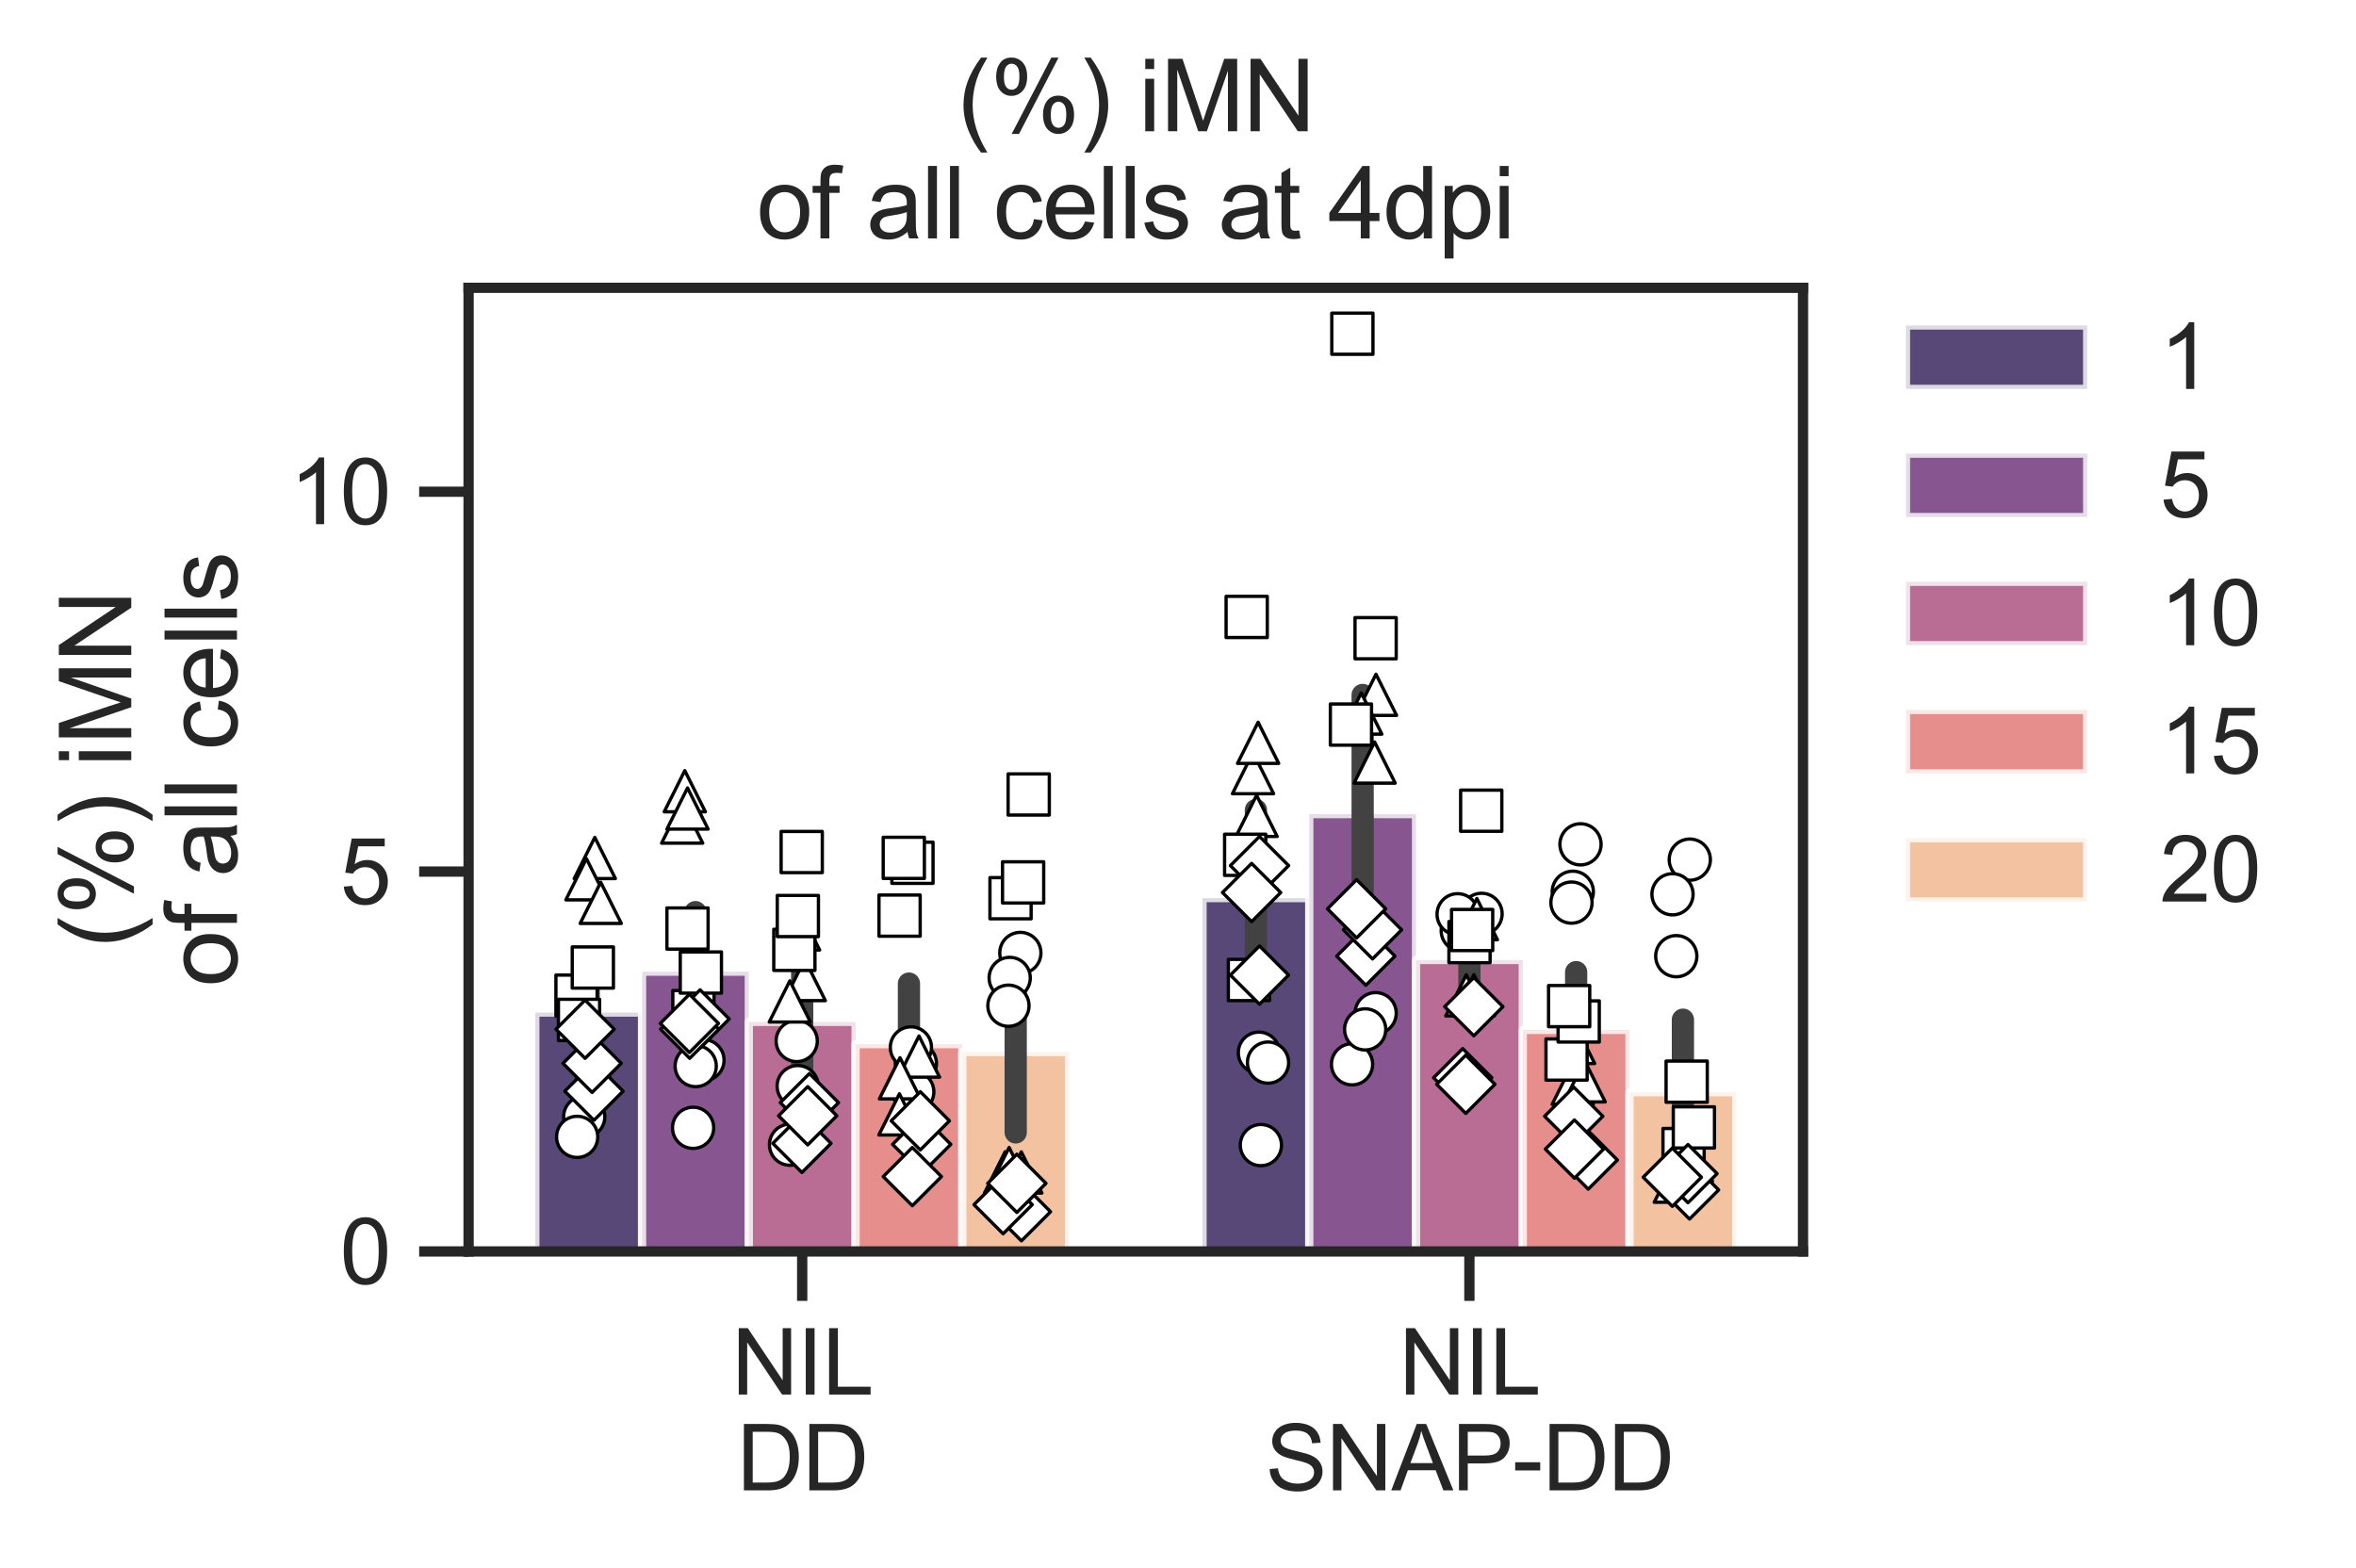<?xml version="1.0" encoding="utf-8" standalone="no"?>
<!DOCTYPE svg PUBLIC "-//W3C//DTD SVG 1.1//EN"
  "http://www.w3.org/Graphics/SVG/1.1/DTD/svg11.dtd">
<svg xmlns:xlink="http://www.w3.org/1999/xlink" width="286.022pt" height="190.338pt" viewBox="0 0 286.022 190.338" xmlns="http://www.w3.org/2000/svg" version="1.1">
 <defs>
  <style type="text/css">*{stroke-linejoin: round; stroke-linecap: butt}</style>
 </defs>
 <g id="figure_1">
  <g id="patch_1">
   <path d="M 0 190.338 
L 286.022 190.338 
L 286.022 0 
L 0 0 
z
" style="fill: #ffffff"/>
  </g>
  <g id="axes_1">
   <g id="patch_2">
    <path d="M 56.888 151.944 
L 218.888 151.944 
L 218.888 34.944 
L 56.888 34.944 
z
" style="fill: #ffffff"/>
   </g>
   <g id="matplotlib.axis_1">
    <g id="xtick_1">
     <g id="line2d_1">
      <defs>
       <path id="m3dff6797ef" d="M 0 0 
L 0 6 
" style="stroke: #262626; stroke-width: 1.25"/>
      </defs>
      <g>
       <use xlink:href="#m3dff6797ef" x="97.388" y="151.944" style="fill: #262626; stroke: #262626; stroke-width: 1.25"/>
      </g>
     </g>
     <g id="text_1">
      <!-- NIL -->
      <g style="fill: #262626" transform="translate(88.829 169.318) scale(0.11 -0.11)">
       <defs>
        <path id="ArialMT-4e" d="M 488 0 
L 488 4581 
L 1109 4581 
L 3516 984 
L 3516 4581 
L 4097 4581 
L 4097 0 
L 3475 0 
L 1069 3600 
L 1069 0 
L 488 0 
z
" transform="scale(0.016)"/>
        <path id="ArialMT-49" d="M 597 0 
L 597 4581 
L 1203 4581 
L 1203 0 
L 597 0 
z
" transform="scale(0.016)"/>
        <path id="ArialMT-4c" d="M 469 0 
L 469 4581 
L 1075 4581 
L 1075 541 
L 3331 541 
L 3331 0 
L 469 0 
z
" transform="scale(0.016)"/>
       </defs>
       <use xlink:href="#ArialMT-4e"/>
       <use xlink:href="#ArialMT-49" transform="translate(72.217 0)"/>
       <use xlink:href="#ArialMT-4c" transform="translate(100 0)"/>
      </g>
      <!-- DD -->
      <g style="fill: #262626" transform="translate(89.444 180.952) scale(0.11 -0.11)">
       <defs>
        <path id="ArialMT-44" d="M 494 0 
L 494 4581 
L 2072 4581 
Q 2606 4581 2888 4516 
Q 3281 4425 3559 4188 
Q 3922 3881 4101 3404 
Q 4281 2928 4281 2316 
Q 4281 1794 4159 1391 
Q 4038 988 3847 723 
Q 3656 459 3429 307 
Q 3203 156 2883 78 
Q 2563 0 2147 0 
L 494 0 
z
M 1100 541 
L 2078 541 
Q 2531 541 2789 625 
Q 3047 709 3200 863 
Q 3416 1078 3536 1442 
Q 3656 1806 3656 2325 
Q 3656 3044 3420 3430 
Q 3184 3816 2847 3947 
Q 2603 4041 2063 4041 
L 1100 4041 
L 1100 541 
z
" transform="scale(0.016)"/>
       </defs>
       <use xlink:href="#ArialMT-44"/>
       <use xlink:href="#ArialMT-44" transform="translate(72.217 0)"/>
      </g>
     </g>
    </g>
    <g id="xtick_2">
     <g id="line2d_2">
      <g>
       <use xlink:href="#m3dff6797ef" x="178.388" y="151.944" style="fill: #262626; stroke: #262626; stroke-width: 1.25"/>
      </g>
     </g>
     <g id="text_2">
      <!-- NIL -->
      <g style="fill: #262626" transform="translate(169.829 169.318) scale(0.11 -0.11)">
       <use xlink:href="#ArialMT-4e"/>
       <use xlink:href="#ArialMT-49" transform="translate(72.217 0)"/>
       <use xlink:href="#ArialMT-4c" transform="translate(100 0)"/>
      </g>
      <!-- SNAP-DD -->
      <g style="fill: #262626" transform="translate(153.634 180.952) scale(0.11 -0.11)">
       <defs>
        <path id="ArialMT-53" d="M 288 1472 
L 859 1522 
Q 900 1178 1048 958 
Q 1197 738 1509 602 
Q 1822 466 2213 466 
Q 2559 466 2825 569 
Q 3091 672 3220 851 
Q 3350 1031 3350 1244 
Q 3350 1459 3225 1620 
Q 3100 1781 2813 1891 
Q 2628 1963 1997 2114 
Q 1366 2266 1113 2400 
Q 784 2572 623 2826 
Q 463 3081 463 3397 
Q 463 3744 659 4045 
Q 856 4347 1234 4503 
Q 1613 4659 2075 4659 
Q 2584 4659 2973 4495 
Q 3363 4331 3572 4012 
Q 3781 3694 3797 3291 
L 3216 3247 
Q 3169 3681 2898 3903 
Q 2628 4125 2100 4125 
Q 1550 4125 1298 3923 
Q 1047 3722 1047 3438 
Q 1047 3191 1225 3031 
Q 1400 2872 2139 2705 
Q 2878 2538 3153 2413 
Q 3553 2228 3743 1945 
Q 3934 1663 3934 1294 
Q 3934 928 3725 604 
Q 3516 281 3123 101 
Q 2731 -78 2241 -78 
Q 1619 -78 1198 103 
Q 778 284 539 648 
Q 300 1013 288 1472 
z
" transform="scale(0.016)"/>
        <path id="ArialMT-41" d="M -9 0 
L 1750 4581 
L 2403 4581 
L 4278 0 
L 3588 0 
L 3053 1388 
L 1138 1388 
L 634 0 
L -9 0 
z
M 1313 1881 
L 2866 1881 
L 2388 3150 
Q 2169 3728 2063 4100 
Q 1975 3659 1816 3225 
L 1313 1881 
z
" transform="scale(0.016)"/>
        <path id="ArialMT-50" d="M 494 0 
L 494 4581 
L 2222 4581 
Q 2678 4581 2919 4538 
Q 3256 4481 3484 4323 
Q 3713 4166 3852 3881 
Q 3991 3597 3991 3256 
Q 3991 2672 3619 2267 
Q 3247 1863 2275 1863 
L 1100 1863 
L 1100 0 
L 494 0 
z
M 1100 2403 
L 2284 2403 
Q 2872 2403 3119 2622 
Q 3366 2841 3366 3238 
Q 3366 3525 3220 3729 
Q 3075 3934 2838 4000 
Q 2684 4041 2272 4041 
L 1100 4041 
L 1100 2403 
z
" transform="scale(0.016)"/>
        <path id="ArialMT-2d" d="M 203 1375 
L 203 1941 
L 1931 1941 
L 1931 1375 
L 203 1375 
z
" transform="scale(0.016)"/>
       </defs>
       <use xlink:href="#ArialMT-53"/>
       <use xlink:href="#ArialMT-4e" transform="translate(66.699 0)"/>
       <use xlink:href="#ArialMT-41" transform="translate(138.916 0)"/>
       <use xlink:href="#ArialMT-50" transform="translate(205.615 0)"/>
       <use xlink:href="#ArialMT-2d" transform="translate(272.314 0)"/>
       <use xlink:href="#ArialMT-44" transform="translate(305.615 0)"/>
       <use xlink:href="#ArialMT-44" transform="translate(377.832 0)"/>
      </g>
     </g>
    </g>
   </g>
   <g id="matplotlib.axis_2">
    <g id="ytick_1">
     <g id="line2d_3">
      <defs>
       <path id="m61ad77caf2" d="M 0 0 
L -6 0 
" style="stroke: #262626; stroke-width: 1.25"/>
      </defs>
      <g>
       <use xlink:href="#m61ad77caf2" x="56.888" y="151.944" style="fill: #262626; stroke: #262626; stroke-width: 1.25"/>
      </g>
     </g>
     <g id="text_3">
      <!-- 0 -->
      <g style="fill: #262626" transform="translate(41.271 155.881) scale(0.11 -0.11)">
       <defs>
        <path id="ArialMT-30" d="M 266 2259 
Q 266 3072 433 3567 
Q 600 4063 929 4331 
Q 1259 4600 1759 4600 
Q 2128 4600 2406 4451 
Q 2684 4303 2865 4023 
Q 3047 3744 3150 3342 
Q 3253 2941 3253 2259 
Q 3253 1453 3087 958 
Q 2922 463 2592 192 
Q 2263 -78 1759 -78 
Q 1097 -78 719 397 
Q 266 969 266 2259 
z
M 844 2259 
Q 844 1131 1108 757 
Q 1372 384 1759 384 
Q 2147 384 2411 759 
Q 2675 1134 2675 2259 
Q 2675 3391 2411 3762 
Q 2147 4134 1753 4134 
Q 1366 4134 1134 3806 
Q 844 3388 844 2259 
z
" transform="scale(0.016)"/>
       </defs>
       <use xlink:href="#ArialMT-30"/>
      </g>
     </g>
    </g>
    <g id="ytick_2">
     <g id="line2d_4">
      <g>
       <use xlink:href="#m61ad77caf2" x="56.888" y="105.823" style="fill: #262626; stroke: #262626; stroke-width: 1.25"/>
      </g>
     </g>
     <g id="text_4">
      <!-- 5 -->
      <g style="fill: #262626" transform="translate(41.271 109.76) scale(0.11 -0.11)">
       <defs>
        <path id="ArialMT-35" d="M 266 1200 
L 856 1250 
Q 922 819 1161 601 
Q 1400 384 1738 384 
Q 2144 384 2425 690 
Q 2706 997 2706 1503 
Q 2706 1984 2436 2262 
Q 2166 2541 1728 2541 
Q 1456 2541 1237 2417 
Q 1019 2294 894 2097 
L 366 2166 
L 809 4519 
L 3088 4519 
L 3088 3981 
L 1259 3981 
L 1013 2750 
Q 1425 3038 1878 3038 
Q 2478 3038 2890 2622 
Q 3303 2206 3303 1553 
Q 3303 931 2941 478 
Q 2500 -78 1738 -78 
Q 1113 -78 717 272 
Q 322 622 266 1200 
z
" transform="scale(0.016)"/>
       </defs>
       <use xlink:href="#ArialMT-35"/>
      </g>
     </g>
    </g>
    <g id="ytick_3">
     <g id="line2d_5">
      <g>
       <use xlink:href="#m61ad77caf2" x="56.888" y="59.702" style="fill: #262626; stroke: #262626; stroke-width: 1.25"/>
      </g>
     </g>
     <g id="text_5">
      <!-- 10 -->
      <g style="fill: #262626" transform="translate(35.154 63.638) scale(0.11 -0.11)">
       <defs>
        <path id="ArialMT-31" d="M 2384 0 
L 1822 0 
L 1822 3584 
Q 1619 3391 1289 3197 
Q 959 3003 697 2906 
L 697 3450 
Q 1169 3672 1522 3987 
Q 1875 4303 2022 4600 
L 2384 4600 
L 2384 0 
z
" transform="scale(0.016)"/>
       </defs>
       <use xlink:href="#ArialMT-31"/>
       <use xlink:href="#ArialMT-30" transform="translate(55.615 0)"/>
      </g>
     </g>
    </g>
    <g id="text_6">
     <!-- (%) iMN -->
     <g style="fill: #262626" transform="translate(15.936 115.106) rotate(-90) scale(0.12 -0.12)">
      <defs>
       <path id="ArialMT-28" d="M 1497 -1347 
Q 1031 -759 709 28 
Q 388 816 388 1659 
Q 388 2403 628 3084 
Q 909 3875 1497 4659 
L 1900 4659 
Q 1522 4009 1400 3731 
Q 1209 3300 1100 2831 
Q 966 2247 966 1656 
Q 966 153 1900 -1347 
L 1497 -1347 
z
" transform="scale(0.016)"/>
       <path id="ArialMT-25" d="M 372 3481 
Q 372 3972 619 4315 
Q 866 4659 1334 4659 
Q 1766 4659 2048 4351 
Q 2331 4044 2331 3447 
Q 2331 2866 2045 2552 
Q 1759 2238 1341 2238 
Q 925 2238 648 2547 
Q 372 2856 372 3481 
z
M 1350 4272 
Q 1141 4272 1002 4090 
Q 863 3909 863 3425 
Q 863 2984 1003 2804 
Q 1144 2625 1350 2625 
Q 1563 2625 1702 2806 
Q 1841 2988 1841 3469 
Q 1841 3913 1700 4092 
Q 1559 4272 1350 4272 
z
M 1353 -169 
L 3859 4659 
L 4316 4659 
L 1819 -169 
L 1353 -169 
z
M 3334 1075 
Q 3334 1569 3581 1911 
Q 3828 2253 4300 2253 
Q 4731 2253 5014 1945 
Q 5297 1638 5297 1041 
Q 5297 459 5011 145 
Q 4725 -169 4303 -169 
Q 3888 -169 3611 142 
Q 3334 453 3334 1075 
z
M 4316 1866 
Q 4103 1866 3964 1684 
Q 3825 1503 3825 1019 
Q 3825 581 3965 400 
Q 4106 219 4313 219 
Q 4528 219 4667 400 
Q 4806 581 4806 1063 
Q 4806 1506 4665 1686 
Q 4525 1866 4316 1866 
z
" transform="scale(0.016)"/>
       <path id="ArialMT-29" d="M 791 -1347 
L 388 -1347 
Q 1322 153 1322 1656 
Q 1322 2244 1188 2822 
Q 1081 3291 891 3722 
Q 769 4003 388 4659 
L 791 4659 
Q 1378 3875 1659 3084 
Q 1900 2403 1900 1659 
Q 1900 816 1576 28 
Q 1253 -759 791 -1347 
z
" transform="scale(0.016)"/>
       <path id="ArialMT-20" transform="scale(0.016)"/>
       <path id="ArialMT-69" d="M 425 3934 
L 425 4581 
L 988 4581 
L 988 3934 
L 425 3934 
z
M 425 0 
L 425 3319 
L 988 3319 
L 988 0 
L 425 0 
z
" transform="scale(0.016)"/>
       <path id="ArialMT-4d" d="M 475 0 
L 475 4581 
L 1388 4581 
L 2472 1338 
Q 2622 884 2691 659 
Q 2769 909 2934 1394 
L 4031 4581 
L 4847 4581 
L 4847 0 
L 4263 0 
L 4263 3834 
L 2931 0 
L 2384 0 
L 1059 3900 
L 1059 0 
L 475 0 
z
" transform="scale(0.016)"/>
      </defs>
      <use xlink:href="#ArialMT-28"/>
      <use xlink:href="#ArialMT-25" transform="translate(33.301 0)"/>
      <use xlink:href="#ArialMT-29" transform="translate(122.217 0)"/>
      <use xlink:href="#ArialMT-20" transform="translate(155.518 0)"/>
      <use xlink:href="#ArialMT-69" transform="translate(183.301 0)"/>
      <use xlink:href="#ArialMT-4d" transform="translate(205.518 0)"/>
      <use xlink:href="#ArialMT-4e" transform="translate(288.818 0)"/>
     </g>
     <!-- of all cells -->
     <g style="fill: #262626" transform="translate(28.768 119.787) rotate(-90) scale(0.12 -0.12)">
      <defs>
       <path id="ArialMT-6f" d="M 213 1659 
Q 213 2581 725 3025 
Q 1153 3394 1769 3394 
Q 2453 3394 2887 2945 
Q 3322 2497 3322 1706 
Q 3322 1066 3130 698 
Q 2938 331 2570 128 
Q 2203 -75 1769 -75 
Q 1072 -75 642 372 
Q 213 819 213 1659 
z
M 791 1659 
Q 791 1022 1069 705 
Q 1347 388 1769 388 
Q 2188 388 2466 706 
Q 2744 1025 2744 1678 
Q 2744 2294 2464 2611 
Q 2184 2928 1769 2928 
Q 1347 2928 1069 2612 
Q 791 2297 791 1659 
z
" transform="scale(0.016)"/>
       <path id="ArialMT-66" d="M 556 0 
L 556 2881 
L 59 2881 
L 59 3319 
L 556 3319 
L 556 3672 
Q 556 4006 616 4169 
Q 697 4388 901 4523 
Q 1106 4659 1475 4659 
Q 1713 4659 2000 4603 
L 1916 4113 
Q 1741 4144 1584 4144 
Q 1328 4144 1222 4034 
Q 1116 3925 1116 3625 
L 1116 3319 
L 1763 3319 
L 1763 2881 
L 1116 2881 
L 1116 0 
L 556 0 
z
" transform="scale(0.016)"/>
       <path id="ArialMT-61" d="M 2588 409 
Q 2275 144 1986 34 
Q 1697 -75 1366 -75 
Q 819 -75 525 192 
Q 231 459 231 875 
Q 231 1119 342 1320 
Q 453 1522 633 1644 
Q 813 1766 1038 1828 
Q 1203 1872 1538 1913 
Q 2219 1994 2541 2106 
Q 2544 2222 2544 2253 
Q 2544 2597 2384 2738 
Q 2169 2928 1744 2928 
Q 1347 2928 1158 2789 
Q 969 2650 878 2297 
L 328 2372 
Q 403 2725 575 2942 
Q 747 3159 1072 3276 
Q 1397 3394 1825 3394 
Q 2250 3394 2515 3294 
Q 2781 3194 2906 3042 
Q 3031 2891 3081 2659 
Q 3109 2516 3109 2141 
L 3109 1391 
Q 3109 606 3145 398 
Q 3181 191 3288 0 
L 2700 0 
Q 2613 175 2588 409 
z
M 2541 1666 
Q 2234 1541 1622 1453 
Q 1275 1403 1131 1340 
Q 988 1278 909 1158 
Q 831 1038 831 891 
Q 831 666 1001 516 
Q 1172 366 1500 366 
Q 1825 366 2078 508 
Q 2331 650 2450 897 
Q 2541 1088 2541 1459 
L 2541 1666 
z
" transform="scale(0.016)"/>
       <path id="ArialMT-6c" d="M 409 0 
L 409 4581 
L 972 4581 
L 972 0 
L 409 0 
z
" transform="scale(0.016)"/>
       <path id="ArialMT-63" d="M 2588 1216 
L 3141 1144 
Q 3050 572 2676 248 
Q 2303 -75 1759 -75 
Q 1078 -75 664 370 
Q 250 816 250 1647 
Q 250 2184 428 2587 
Q 606 2991 970 3192 
Q 1334 3394 1763 3394 
Q 2303 3394 2647 3120 
Q 2991 2847 3088 2344 
L 2541 2259 
Q 2463 2594 2264 2762 
Q 2066 2931 1784 2931 
Q 1359 2931 1093 2626 
Q 828 2322 828 1663 
Q 828 994 1084 691 
Q 1341 388 1753 388 
Q 2084 388 2306 591 
Q 2528 794 2588 1216 
z
" transform="scale(0.016)"/>
       <path id="ArialMT-65" d="M 2694 1069 
L 3275 997 
Q 3138 488 2766 206 
Q 2394 -75 1816 -75 
Q 1088 -75 661 373 
Q 234 822 234 1631 
Q 234 2469 665 2931 
Q 1097 3394 1784 3394 
Q 2450 3394 2872 2941 
Q 3294 2488 3294 1666 
Q 3294 1616 3291 1516 
L 816 1516 
Q 847 969 1125 678 
Q 1403 388 1819 388 
Q 2128 388 2347 550 
Q 2566 713 2694 1069 
z
M 847 1978 
L 2700 1978 
Q 2663 2397 2488 2606 
Q 2219 2931 1791 2931 
Q 1403 2931 1139 2672 
Q 875 2413 847 1978 
z
" transform="scale(0.016)"/>
       <path id="ArialMT-73" d="M 197 991 
L 753 1078 
Q 800 744 1014 566 
Q 1228 388 1613 388 
Q 2000 388 2187 545 
Q 2375 703 2375 916 
Q 2375 1106 2209 1216 
Q 2094 1291 1634 1406 
Q 1016 1563 777 1677 
Q 538 1791 414 1992 
Q 291 2194 291 2438 
Q 291 2659 392 2848 
Q 494 3038 669 3163 
Q 800 3259 1026 3326 
Q 1253 3394 1513 3394 
Q 1903 3394 2198 3281 
Q 2494 3169 2634 2976 
Q 2775 2784 2828 2463 
L 2278 2388 
Q 2241 2644 2061 2787 
Q 1881 2931 1553 2931 
Q 1166 2931 1000 2803 
Q 834 2675 834 2503 
Q 834 2394 903 2306 
Q 972 2216 1119 2156 
Q 1203 2125 1616 2013 
Q 2213 1853 2448 1751 
Q 2684 1650 2818 1456 
Q 2953 1263 2953 975 
Q 2953 694 2789 445 
Q 2625 197 2315 61 
Q 2006 -75 1616 -75 
Q 969 -75 630 194 
Q 291 463 197 991 
z
" transform="scale(0.016)"/>
      </defs>
      <use xlink:href="#ArialMT-6f"/>
      <use xlink:href="#ArialMT-66" transform="translate(55.615 0)"/>
      <use xlink:href="#ArialMT-20" transform="translate(83.398 0)"/>
      <use xlink:href="#ArialMT-61" transform="translate(111.182 0)"/>
      <use xlink:href="#ArialMT-6c" transform="translate(166.797 0)"/>
      <use xlink:href="#ArialMT-6c" transform="translate(189.014 0)"/>
      <use xlink:href="#ArialMT-20" transform="translate(211.23 0)"/>
      <use xlink:href="#ArialMT-63" transform="translate(239.014 0)"/>
      <use xlink:href="#ArialMT-65" transform="translate(289.014 0)"/>
      <use xlink:href="#ArialMT-6c" transform="translate(344.629 0)"/>
      <use xlink:href="#ArialMT-6c" transform="translate(366.846 0)"/>
      <use xlink:href="#ArialMT-73" transform="translate(389.062 0)"/>
     </g>
    </g>
   </g>
   <g id="patch_3">
    <path d="M 64.988 151.944 
L 77.948 151.944 
L 77.948 122.94 
L 64.988 122.94 
z
" clip-path="url(#p5d721cbc7e)" style="fill: #2f1b55; opacity: 0.8; stroke: #ffffff; stroke-linejoin: miter"/>
   </g>
   <g id="patch_4">
    <path d="M 145.988 151.944 
L 158.948 151.944 
L 158.948 109.042 
L 145.988 109.042 
z
" clip-path="url(#p5d721cbc7e)" style="fill: #2f1b55; opacity: 0.8; stroke: #ffffff; stroke-linejoin: miter"/>
   </g>
   <g id="patch_5">
    <path d="M 77.948 151.944 
L 90.908 151.944 
L 90.908 117.975 
L 77.948 117.975 
z
" clip-path="url(#p5d721cbc7e)" style="fill: #692c75; opacity: 0.8; stroke: #ffffff; stroke-linejoin: miter"/>
   </g>
   <g id="patch_6">
    <path d="M 158.948 151.944 
L 171.908 151.944 
L 171.908 98.841 
L 158.948 98.841 
z
" clip-path="url(#p5d721cbc7e)" style="fill: #692c75; opacity: 0.8; stroke: #ffffff; stroke-linejoin: miter"/>
   </g>
   <g id="patch_7">
    <path d="M 90.908 151.944 
L 103.868 151.944 
L 103.868 124.069 
L 90.908 124.069 
z
" clip-path="url(#p5d721cbc7e)" style="fill: #a74779; opacity: 0.8; stroke: #ffffff; stroke-linejoin: miter"/>
   </g>
   <g id="patch_8">
    <path d="M 171.908 151.944 
L 184.868 151.944 
L 184.868 116.558 
L 171.908 116.558 
z
" clip-path="url(#p5d721cbc7e)" style="fill: #a74779; opacity: 0.8; stroke: #ffffff; stroke-linejoin: miter"/>
   </g>
   <g id="patch_9">
    <path d="M 103.868 151.944 
L 116.828 151.944 
L 116.828 126.777 
L 103.868 126.777 
z
" clip-path="url(#p5d721cbc7e)" style="fill: #de7270; opacity: 0.8; stroke: #ffffff; stroke-linejoin: miter"/>
   </g>
   <g id="patch_10">
    <path d="M 184.868 151.944 
L 197.828 151.944 
L 197.828 125.047 
L 184.868 125.047 
z
" clip-path="url(#p5d721cbc7e)" style="fill: #de7270; opacity: 0.8; stroke: #ffffff; stroke-linejoin: miter"/>
   </g>
   <g id="patch_11">
    <path d="M 116.828 151.944 
L 129.788 151.944 
L 129.788 127.73 
L 116.828 127.73 
z
" clip-path="url(#p5d721cbc7e)" style="fill: #eeb389; opacity: 0.8; stroke: #ffffff; stroke-linejoin: miter"/>
   </g>
   <g id="patch_12">
    <path d="M 197.828 151.944 
L 210.788 151.944 
L 210.788 132.607 
L 197.828 132.607 
z
" clip-path="url(#p5d721cbc7e)" style="fill: #eeb389; opacity: 0.8; stroke: #ffffff; stroke-linejoin: miter"/>
   </g>
   <g id="line2d_6">
    <path d="M 71.468 129.302 
L 71.468 116.519 
" clip-path="url(#p5d721cbc7e)" style="fill: none; stroke: #424242; stroke-width: 2.7; stroke-linecap: round"/>
   </g>
   <g id="line2d_7">
    <path d="M 152.468 118.876 
L 152.468 98.351 
" clip-path="url(#p5d721cbc7e)" style="fill: none; stroke: #424242; stroke-width: 2.7; stroke-linecap: round"/>
   </g>
   <g id="line2d_8">
    <path d="M 84.428 124.766 
L 84.428 110.745 
" clip-path="url(#p5d721cbc7e)" style="fill: none; stroke: #424242; stroke-width: 2.7; stroke-linecap: round"/>
   </g>
   <g id="line2d_9">
    <path d="M 165.428 112.063 
L 165.428 84.378 
" clip-path="url(#p5d721cbc7e)" style="fill: none; stroke: #424242; stroke-width: 2.7; stroke-linecap: round"/>
   </g>
   <g id="line2d_10">
    <path d="M 97.388 130.536 
L 97.388 117.402 
" clip-path="url(#p5d721cbc7e)" style="fill: none; stroke: #424242; stroke-width: 2.7; stroke-linecap: round"/>
   </g>
   <g id="line2d_11">
    <path d="M 178.388 121.935 
L 178.388 111.145 
" clip-path="url(#p5d721cbc7e)" style="fill: none; stroke: #424242; stroke-width: 2.7; stroke-linecap: round"/>
   </g>
   <g id="line2d_12">
    <path d="M 110.348 132.898 
L 110.348 119.421 
" clip-path="url(#p5d721cbc7e)" style="fill: none; stroke: #424242; stroke-width: 2.7; stroke-linecap: round"/>
   </g>
   <g id="line2d_13">
    <path d="M 191.348 131.41 
L 191.348 118.026 
" clip-path="url(#p5d721cbc7e)" style="fill: none; stroke: #424242; stroke-width: 2.7; stroke-linecap: round"/>
   </g>
   <g id="line2d_14">
    <path d="M 123.308 137.489 
L 123.308 117.23 
" clip-path="url(#p5d721cbc7e)" style="fill: none; stroke: #424242; stroke-width: 2.7; stroke-linecap: round"/>
   </g>
   <g id="line2d_15">
    <path d="M 204.308 139.883 
L 204.308 123.802 
" clip-path="url(#p5d721cbc7e)" style="fill: none; stroke: #424242; stroke-width: 2.7; stroke-linecap: round"/>
   </g>
   <g id="patch_13">
    <path d="M 56.888 151.944 
L 56.888 34.944 
" style="fill: none; stroke: #262626; stroke-width: 1.25; stroke-linejoin: miter; stroke-linecap: square"/>
   </g>
   <g id="patch_14">
    <path d="M 218.888 151.944 
L 218.888 34.944 
" style="fill: none; stroke: #262626; stroke-width: 1.25; stroke-linejoin: miter; stroke-linecap: square"/>
   </g>
   <g id="patch_15">
    <path d="M 56.888 151.944 
L 218.888 151.944 
" style="fill: none; stroke: #262626; stroke-width: 1.25; stroke-linejoin: miter; stroke-linecap: square"/>
   </g>
   <g id="patch_16">
    <path d="M 56.888 34.944 
L 218.888 34.944 
" style="fill: none; stroke: #262626; stroke-width: 1.25; stroke-linejoin: miter; stroke-linecap: square"/>
   </g>
   <g id="PathCollection_1">
    <defs>
     <path id="C0_0_9802803238" d="M 0 2.5 
C 0.663 2.5 1.299 2.237 1.768 1.768 
C 2.237 1.299 2.5 0.663 2.5 -0 
C 2.5 -0.663 2.237 -1.299 1.768 -1.768 
C 1.299 -2.237 0.663 -2.5 0 -2.5 
C -0.663 -2.5 -1.299 -2.237 -1.768 -1.768 
C -2.237 -1.299 -2.5 -0.663 -2.5 0 
C -2.5 0.663 -2.237 1.299 -1.768 1.768 
C -1.299 2.237 -0.663 2.5 0 2.5 
z
"/>
    </defs>
    <g clip-path="url(#p5d721cbc7e)">
     <use xlink:href="#C0_0_9802803238" x="72.093" y="132.391" style="fill: #ffffff; stroke: #000000; stroke-width: 0.4"/>
    </g>
    <g clip-path="url(#p5d721cbc7e)">
     <use xlink:href="#C0_0_9802803238" x="70.927" y="135.589" style="fill: #ffffff; stroke: #000000; stroke-width: 0.4"/>
    </g>
    <g clip-path="url(#p5d721cbc7e)">
     <use xlink:href="#C0_0_9802803238" x="70.067" y="138.032" style="fill: #ffffff; stroke: #000000; stroke-width: 0.4"/>
    </g>
   </g>
   <g id="PathCollection_2">
    <defs>
     <path id="C1_0_1be978fc49" d="M 0 2.5 
C 0.663 2.5 1.299 2.237 1.768 1.768 
C 2.237 1.299 2.5 0.663 2.5 -0 
C 2.5 -0.663 2.237 -1.299 1.768 -1.768 
C 1.299 -2.237 0.663 -2.5 0 -2.5 
C -0.663 -2.5 -1.299 -2.237 -1.768 -1.768 
C -2.237 -1.299 -2.5 -0.663 -2.5 0 
C -2.5 0.663 -2.237 1.299 -1.768 1.768 
C -1.299 2.237 -0.663 2.5 0 2.5 
z
"/>
    </defs>
    <g clip-path="url(#p5d721cbc7e)">
     <use xlink:href="#C1_0_1be978fc49" x="85.402" y="128.721" style="fill: #ffffff; stroke: #000000; stroke-width: 0.4"/>
    </g>
    <g clip-path="url(#p5d721cbc7e)">
     <use xlink:href="#C1_0_1be978fc49" x="84.143" y="136.932" style="fill: #ffffff; stroke: #000000; stroke-width: 0.4"/>
    </g>
    <g clip-path="url(#p5d721cbc7e)">
     <use xlink:href="#C1_0_1be978fc49" x="84.459" y="129.436" style="fill: #ffffff; stroke: #000000; stroke-width: 0.4"/>
    </g>
   </g>
   <g id="PathCollection_3">
    <defs>
     <path id="C2_0_2dd8f756cf" d="M 0 2.5 
C 0.663 2.5 1.299 2.237 1.768 1.768 
C 2.237 1.299 2.5 0.663 2.5 -0 
C 2.5 -0.663 2.237 -1.299 1.768 -1.768 
C 1.299 -2.237 0.663 -2.5 0 -2.5 
C -0.663 -2.5 -1.299 -2.237 -1.768 -1.768 
C -2.237 -1.299 -2.5 -0.663 -2.5 0 
C -2.5 0.663 -2.237 1.299 -1.768 1.768 
C -1.299 2.237 -0.663 2.5 0 2.5 
z
"/>
    </defs>
    <g clip-path="url(#p5d721cbc7e)">
     <use xlink:href="#C2_0_2dd8f756cf" x="96.722" y="126.394" style="fill: #ffffff; stroke: #000000; stroke-width: 0.4"/>
    </g>
    <g clip-path="url(#p5d721cbc7e)">
     <use xlink:href="#C2_0_2dd8f756cf" x="96.843" y="131.873" style="fill: #ffffff; stroke: #000000; stroke-width: 0.4"/>
    </g>
    <g clip-path="url(#p5d721cbc7e)">
     <use xlink:href="#C2_0_2dd8f756cf" x="95.911" y="138.981" style="fill: #ffffff; stroke: #000000; stroke-width: 0.4"/>
    </g>
   </g>
   <g id="PathCollection_4">
    <defs>
     <path id="C3_0_06f04d3d91" d="M 0 2.5 
C 0.663 2.5 1.299 2.237 1.768 1.768 
C 2.237 1.299 2.5 0.663 2.5 -0 
C 2.5 -0.663 2.237 -1.299 1.768 -1.768 
C 1.299 -2.237 0.663 -2.5 0 -2.5 
C -0.663 -2.5 -1.299 -2.237 -1.768 -1.768 
C -2.237 -1.299 -2.5 -0.663 -2.5 0 
C -2.5 0.663 -2.237 1.299 -1.768 1.768 
C -1.299 2.237 -0.663 2.5 0 2.5 
z
"/>
    </defs>
    <g clip-path="url(#p5d721cbc7e)">
     <use xlink:href="#C3_0_06f04d3d91" x="111.191" y="129.124" style="fill: #ffffff; stroke: #000000; stroke-width: 0.4"/>
    </g>
    <g clip-path="url(#p5d721cbc7e)">
     <use xlink:href="#C3_0_06f04d3d91" x="110.872" y="132.566" style="fill: #ffffff; stroke: #000000; stroke-width: 0.4"/>
    </g>
    <g clip-path="url(#p5d721cbc7e)">
     <use xlink:href="#C3_0_06f04d3d91" x="110.586" y="127.173" style="fill: #ffffff; stroke: #000000; stroke-width: 0.4"/>
    </g>
   </g>
   <g id="PathCollection_5">
    <defs>
     <path id="C4_0_8e6d8cfd73" d="M 0 2.5 
C 0.663 2.5 1.299 2.237 1.768 1.768 
C 2.237 1.299 2.5 0.663 2.5 -0 
C 2.5 -0.663 2.237 -1.299 1.768 -1.768 
C 1.299 -2.237 0.663 -2.5 0 -2.5 
C -0.663 -2.5 -1.299 -2.237 -1.768 -1.768 
C -2.237 -1.299 -2.5 -0.663 -2.5 0 
C -2.5 0.663 -2.237 1.299 -1.768 1.768 
C -1.299 2.237 -0.663 2.5 0 2.5 
z
"/>
    </defs>
    <g clip-path="url(#p5d721cbc7e)">
     <use xlink:href="#C4_0_8e6d8cfd73" x="123.871" y="115.701" style="fill: #ffffff; stroke: #000000; stroke-width: 0.4"/>
    </g>
    <g clip-path="url(#p5d721cbc7e)">
     <use xlink:href="#C4_0_8e6d8cfd73" x="122.578" y="118.734" style="fill: #ffffff; stroke: #000000; stroke-width: 0.4"/>
    </g>
    <g clip-path="url(#p5d721cbc7e)">
     <use xlink:href="#C4_0_8e6d8cfd73" x="122.426" y="122.107" style="fill: #ffffff; stroke: #000000; stroke-width: 0.4"/>
    </g>
   </g>
   <g id="PathCollection_6">
    <defs>
     <path id="C5_0_0a7459fc34" d="M 0 2.5 
C 0.663 2.5 1.299 2.237 1.768 1.768 
C 2.237 1.299 2.5 0.663 2.5 -0 
C 2.5 -0.663 2.237 -1.299 1.768 -1.768 
C 1.299 -2.237 0.663 -2.5 0 -2.5 
C -0.663 -2.5 -1.299 -2.237 -1.768 -1.768 
C -2.237 -1.299 -2.5 -0.663 -2.5 0 
C -2.5 0.663 -2.237 1.299 -1.768 1.768 
C -1.299 2.237 -0.663 2.5 0 2.5 
z
"/>
    </defs>
    <g clip-path="url(#p5d721cbc7e)">
     <use xlink:href="#C5_0_0a7459fc34" x="153.073" y="139.03" style="fill: #ffffff; stroke: #000000; stroke-width: 0.4"/>
    </g>
    <g clip-path="url(#p5d721cbc7e)">
     <use xlink:href="#C5_0_0a7459fc34" x="152.835" y="127.814" style="fill: #ffffff; stroke: #000000; stroke-width: 0.4"/>
    </g>
    <g clip-path="url(#p5d721cbc7e)">
     <use xlink:href="#C5_0_0a7459fc34" x="153.941" y="129.014" style="fill: #ffffff; stroke: #000000; stroke-width: 0.4"/>
    </g>
   </g>
   <g id="PathCollection_7">
    <defs>
     <path id="C6_0_a2a0aba715" d="M 0 2.5 
C 0.663 2.5 1.299 2.237 1.768 1.768 
C 2.237 1.299 2.5 0.663 2.5 -0 
C 2.5 -0.663 2.237 -1.299 1.768 -1.768 
C 1.299 -2.237 0.663 -2.5 0 -2.5 
C -0.663 -2.5 -1.299 -2.237 -1.768 -1.768 
C -2.237 -1.299 -2.5 -0.663 -2.5 0 
C -2.5 0.663 -2.237 1.299 -1.768 1.768 
C -1.299 2.237 -0.663 2.5 0 2.5 
z
"/>
    </defs>
    <g clip-path="url(#p5d721cbc7e)">
     <use xlink:href="#C6_0_a2a0aba715" x="167.005" y="123.015" style="fill: #ffffff; stroke: #000000; stroke-width: 0.4"/>
    </g>
    <g clip-path="url(#p5d721cbc7e)">
     <use xlink:href="#C6_0_a2a0aba715" x="164.14" y="129.221" style="fill: #ffffff; stroke: #000000; stroke-width: 0.4"/>
    </g>
    <g clip-path="url(#p5d721cbc7e)">
     <use xlink:href="#C6_0_a2a0aba715" x="165.733" y="124.982" style="fill: #ffffff; stroke: #000000; stroke-width: 0.4"/>
    </g>
   </g>
   <g id="PathCollection_8">
    <defs>
     <path id="C7_0_f4009a325c" d="M 0 2.5 
C 0.663 2.5 1.299 2.237 1.768 1.768 
C 2.237 1.299 2.5 0.663 2.5 -0 
C 2.5 -0.663 2.237 -1.299 1.768 -1.768 
C 1.299 -2.237 0.663 -2.5 0 -2.5 
C -0.663 -2.5 -1.299 -2.237 -1.768 -1.768 
C -2.237 -1.299 -2.5 -0.663 -2.5 0 
C -2.5 0.663 -2.237 1.299 -1.768 1.768 
C -1.299 2.237 -0.663 2.5 0 2.5 
z
"/>
    </defs>
    <g clip-path="url(#p5d721cbc7e)">
     <use xlink:href="#C7_0_f4009a325c" x="179.863" y="110.954" style="fill: #ffffff; stroke: #000000; stroke-width: 0.4"/>
    </g>
    <g clip-path="url(#p5d721cbc7e)">
     <use xlink:href="#C7_0_f4009a325c" x="177.46" y="113" style="fill: #ffffff; stroke: #000000; stroke-width: 0.4"/>
    </g>
    <g clip-path="url(#p5d721cbc7e)">
     <use xlink:href="#C7_0_f4009a325c" x="176.959" y="111.006" style="fill: #ffffff; stroke: #000000; stroke-width: 0.4"/>
    </g>
   </g>
   <g id="PathCollection_9">
    <defs>
     <path id="C8_0_c7dae3602f" d="M 0 2.5 
C 0.663 2.5 1.299 2.237 1.768 1.768 
C 2.237 1.299 2.5 0.663 2.5 -0 
C 2.5 -0.663 2.237 -1.299 1.768 -1.768 
C 1.299 -2.237 0.663 -2.5 0 -2.5 
C -0.663 -2.5 -1.299 -2.237 -1.768 -1.768 
C -2.237 -1.299 -2.5 -0.663 -2.5 0 
C -2.5 0.663 -2.237 1.299 -1.768 1.768 
C -1.299 2.237 -0.663 2.5 0 2.5 
z
"/>
    </defs>
    <g clip-path="url(#p5d721cbc7e)">
     <use xlink:href="#C8_0_c7dae3602f" x="190.94" y="108.273" style="fill: #ffffff; stroke: #000000; stroke-width: 0.4"/>
    </g>
    <g clip-path="url(#p5d721cbc7e)">
     <use xlink:href="#C8_0_c7dae3602f" x="191.875" y="102.514" style="fill: #ffffff; stroke: #000000; stroke-width: 0.4"/>
    </g>
    <g clip-path="url(#p5d721cbc7e)">
     <use xlink:href="#C8_0_c7dae3602f" x="190.779" y="109.588" style="fill: #ffffff; stroke: #000000; stroke-width: 0.4"/>
    </g>
   </g>
   <g id="PathCollection_10">
    <defs>
     <path id="C9_0_36a043c925" d="M 0 2.5 
C 0.663 2.5 1.299 2.237 1.768 1.768 
C 2.237 1.299 2.5 0.663 2.5 -0 
C 2.5 -0.663 2.237 -1.299 1.768 -1.768 
C 1.299 -2.237 0.663 -2.5 0 -2.5 
C -0.663 -2.5 -1.299 -2.237 -1.768 -1.768 
C -2.237 -1.299 -2.5 -0.663 -2.5 0 
C -2.5 0.663 -2.237 1.299 -1.768 1.768 
C -1.299 2.237 -0.663 2.5 0 2.5 
z
"/>
    </defs>
    <g clip-path="url(#p5d721cbc7e)">
     <use xlink:href="#C9_0_36a043c925" x="205.143" y="104.371" style="fill: #ffffff; stroke: #000000; stroke-width: 0.4"/>
    </g>
    <g clip-path="url(#p5d721cbc7e)">
     <use xlink:href="#C9_0_36a043c925" x="203.502" y="116.093" style="fill: #ffffff; stroke: #000000; stroke-width: 0.4"/>
    </g>
    <g clip-path="url(#p5d721cbc7e)">
     <use xlink:href="#C9_0_36a043c925" x="203.045" y="108.578" style="fill: #ffffff; stroke: #000000; stroke-width: 0.4"/>
    </g>
   </g>
   <g id="PathCollection_11">
    <path d="M 72.21 101.67 
L 69.71 106.67 
L 74.71 106.67 
z
" clip-path="url(#p5d721cbc7e)" style="fill: #ffffff; stroke: #000000; stroke-width: 0.4"/>
    <path d="M 71.195 104.255 
L 68.695 109.255 
L 73.695 109.255 
z
" clip-path="url(#p5d721cbc7e)" style="fill: #ffffff; stroke: #000000; stroke-width: 0.4"/>
    <path d="M 72.93 107.118 
L 70.43 112.118 
L 75.43 112.118 
z
" clip-path="url(#p5d721cbc7e)" style="fill: #ffffff; stroke: #000000; stroke-width: 0.4"/>
   </g>
   <g id="PathCollection_12">
    <path d="M 82.817 97.371 
L 80.317 102.371 
L 85.317 102.371 
z
" clip-path="url(#p5d721cbc7e)" style="fill: #ffffff; stroke: #000000; stroke-width: 0.4"/>
    <path d="M 83.135 93.564 
L 80.635 98.564 
L 85.635 98.564 
z
" clip-path="url(#p5d721cbc7e)" style="fill: #ffffff; stroke: #000000; stroke-width: 0.4"/>
    <path d="M 83.466 95.665 
L 80.966 100.665 
L 85.966 100.665 
z
" clip-path="url(#p5d721cbc7e)" style="fill: #ffffff; stroke: #000000; stroke-width: 0.4"/>
   </g>
   <g id="PathCollection_13">
    <path d="M 97.01 110.346 
L 94.51 115.346 
L 99.51 115.346 
z
" clip-path="url(#p5d721cbc7e)" style="fill: #ffffff; stroke: #000000; stroke-width: 0.4"/>
    <path d="M 97.702 116.491 
L 95.202 121.491 
L 100.202 121.491 
z
" clip-path="url(#p5d721cbc7e)" style="fill: #ffffff; stroke: #000000; stroke-width: 0.4"/>
    <path d="M 95.885 119.088 
L 93.385 124.088 
L 98.385 124.088 
z
" clip-path="url(#p5d721cbc7e)" style="fill: #ffffff; stroke: #000000; stroke-width: 0.4"/>
   </g>
   <g id="PathCollection_14">
    <path d="M 111.567 125.783 
L 109.067 130.783 
L 114.067 130.783 
z
" clip-path="url(#p5d721cbc7e)" style="fill: #ffffff; stroke: #000000; stroke-width: 0.4"/>
    <path d="M 109.259 128.418 
L 106.759 133.418 
L 111.759 133.418 
z
" clip-path="url(#p5d721cbc7e)" style="fill: #ffffff; stroke: #000000; stroke-width: 0.4"/>
    <path d="M 109.193 132.801 
L 106.693 137.801 
L 111.693 137.801 
z
" clip-path="url(#p5d721cbc7e)" style="fill: #ffffff; stroke: #000000; stroke-width: 0.4"/>
   </g>
   <g id="PathCollection_15">
    <path d="M 122.022 139.838 
L 119.522 144.838 
L 124.522 144.838 
z
" clip-path="url(#p5d721cbc7e)" style="fill: #ffffff; stroke: #000000; stroke-width: 0.4"/>
    <path d="M 123.989 139.856 
L 121.489 144.856 
L 126.489 144.856 
z
" clip-path="url(#p5d721cbc7e)" style="fill: #ffffff; stroke: #000000; stroke-width: 0.4"/>
    <path d="M 122.508 139.324 
L 120.008 144.324 
L 125.008 144.324 
z
" clip-path="url(#p5d721cbc7e)" style="fill: #ffffff; stroke: #000000; stroke-width: 0.4"/>
   </g>
   <g id="PathCollection_16">
    <path d="M 152.118 91.369 
L 149.618 96.369 
L 154.618 96.369 
z
" clip-path="url(#p5d721cbc7e)" style="fill: #ffffff; stroke: #000000; stroke-width: 0.4"/>
    <path d="M 152.736 87.688 
L 150.236 92.688 
L 155.236 92.688 
z
" clip-path="url(#p5d721cbc7e)" style="fill: #ffffff; stroke: #000000; stroke-width: 0.4"/>
    <path d="M 152.55 96.556 
L 150.05 101.556 
L 155.05 101.556 
z
" clip-path="url(#p5d721cbc7e)" style="fill: #ffffff; stroke: #000000; stroke-width: 0.4"/>
   </g>
   <g id="PathCollection_17">
    <path d="M 167.047 81.859 
L 164.547 86.859 
L 169.547 86.859 
z
" clip-path="url(#p5d721cbc7e)" style="fill: #ffffff; stroke: #000000; stroke-width: 0.4"/>
    <path d="M 165.26 84.135 
L 162.76 89.135 
L 167.76 89.135 
z
" clip-path="url(#p5d721cbc7e)" style="fill: #ffffff; stroke: #000000; stroke-width: 0.4"/>
    <path d="M 166.881 90.085 
L 164.381 95.085 
L 169.381 95.085 
z
" clip-path="url(#p5d721cbc7e)" style="fill: #ffffff; stroke: #000000; stroke-width: 0.4"/>
   </g>
   <g id="PathCollection_18">
    <path d="M 178.017 118.345 
L 175.517 123.345 
L 180.517 123.345 
z
" clip-path="url(#p5d721cbc7e)" style="fill: #ffffff; stroke: #000000; stroke-width: 0.4"/>
    <path d="M 178.935 118.334 
L 176.435 123.334 
L 181.435 123.334 
z
" clip-path="url(#p5d721cbc7e)" style="fill: #ffffff; stroke: #000000; stroke-width: 0.4"/>
    <path d="M 179.296 109.094 
L 176.796 114.094 
L 181.796 114.094 
z
" clip-path="url(#p5d721cbc7e)" style="fill: #ffffff; stroke: #000000; stroke-width: 0.4"/>
   </g>
   <g id="PathCollection_19">
    <path d="M 190.934 129.078 
L 188.434 134.078 
L 193.434 134.078 
z
" clip-path="url(#p5d721cbc7e)" style="fill: #ffffff; stroke: #000000; stroke-width: 0.4"/>
    <path d="M 192.379 128.784 
L 189.879 133.784 
L 194.879 133.784 
z
" clip-path="url(#p5d721cbc7e)" style="fill: #ffffff; stroke: #000000; stroke-width: 0.4"/>
    <path d="M 191.097 124.126 
L 188.597 129.126 
L 193.597 129.126 
z
" clip-path="url(#p5d721cbc7e)" style="fill: #ffffff; stroke: #000000; stroke-width: 0.4"/>
   </g>
   <g id="PathCollection_20">
    <path d="M 205.396 138.429 
L 202.896 143.429 
L 207.896 143.429 
z
" clip-path="url(#p5d721cbc7e)" style="fill: #ffffff; stroke: #000000; stroke-width: 0.4"/>
    <path d="M 203.324 140.972 
L 200.824 145.972 
L 205.824 145.972 
z
" clip-path="url(#p5d721cbc7e)" style="fill: #ffffff; stroke: #000000; stroke-width: 0.4"/>
    <path d="M 204.707 137.722 
L 202.207 142.722 
L 207.207 142.722 
z
" clip-path="url(#p5d721cbc7e)" style="fill: #ffffff; stroke: #000000; stroke-width: 0.4"/>
   </g>
   <g id="PathCollection_21">
    <path d="M 67.49 123.388 
L 72.49 123.388 
L 72.49 118.388 
L 67.49 118.388 
z
" clip-path="url(#p5d721cbc7e)" style="fill: #ffffff; stroke: #000000; stroke-width: 0.4"/>
    <path d="M 67.795 126.325 
L 72.795 126.325 
L 72.795 121.325 
L 67.795 121.325 
z
" clip-path="url(#p5d721cbc7e)" style="fill: #ffffff; stroke: #000000; stroke-width: 0.4"/>
    <path d="M 69.471 119.969 
L 74.471 119.969 
L 74.471 114.969 
L 69.471 114.969 
z
" clip-path="url(#p5d721cbc7e)" style="fill: #ffffff; stroke: #000000; stroke-width: 0.4"/>
   </g>
   <g id="PathCollection_22">
    <path d="M 80.964 115.237 
L 85.964 115.237 
L 85.964 110.237 
L 80.964 110.237 
z
" clip-path="url(#p5d721cbc7e)" style="fill: #ffffff; stroke: #000000; stroke-width: 0.4"/>
    <path d="M 81.683 125.269 
L 86.683 125.269 
L 86.683 120.269 
L 81.683 120.269 
z
" clip-path="url(#p5d721cbc7e)" style="fill: #ffffff; stroke: #000000; stroke-width: 0.4"/>
    <path d="M 82.586 120.578 
L 87.586 120.578 
L 87.586 115.578 
L 82.586 115.578 
z
" clip-path="url(#p5d721cbc7e)" style="fill: #ffffff; stroke: #000000; stroke-width: 0.4"/>
   </g>
   <g id="PathCollection_23">
    <path d="M 94.83 105.949 
L 99.83 105.949 
L 99.83 100.949 
L 94.83 100.949 
z
" clip-path="url(#p5d721cbc7e)" style="fill: #ffffff; stroke: #000000; stroke-width: 0.4"/>
    <path d="M 93.937 117.824 
L 98.937 117.824 
L 98.937 112.824 
L 93.937 112.824 
z
" clip-path="url(#p5d721cbc7e)" style="fill: #ffffff; stroke: #000000; stroke-width: 0.4"/>
    <path d="M 94.361 113.717 
L 99.361 113.717 
L 99.361 108.717 
L 94.361 108.717 
z
" clip-path="url(#p5d721cbc7e)" style="fill: #ffffff; stroke: #000000; stroke-width: 0.4"/>
   </g>
   <g id="PathCollection_24">
    <path d="M 108.273 107.254 
L 113.273 107.254 
L 113.273 102.254 
L 108.273 102.254 
z
" clip-path="url(#p5d721cbc7e)" style="fill: #ffffff; stroke: #000000; stroke-width: 0.4"/>
    <path d="M 106.711 113.668 
L 111.711 113.668 
L 111.711 108.668 
L 106.711 108.668 
z
" clip-path="url(#p5d721cbc7e)" style="fill: #ffffff; stroke: #000000; stroke-width: 0.4"/>
    <path d="M 107.222 106.657 
L 112.222 106.657 
L 112.222 101.657 
L 107.222 101.657 
z
" clip-path="url(#p5d721cbc7e)" style="fill: #ffffff; stroke: #000000; stroke-width: 0.4"/>
   </g>
   <g id="PathCollection_25">
    <path d="M 122.387 98.96 
L 127.387 98.96 
L 127.387 93.96 
L 122.387 93.96 
z
" clip-path="url(#p5d721cbc7e)" style="fill: #ffffff; stroke: #000000; stroke-width: 0.4"/>
    <path d="M 120.181 111.556 
L 125.181 111.556 
L 125.181 106.556 
L 120.181 106.556 
z
" clip-path="url(#p5d721cbc7e)" style="fill: #ffffff; stroke: #000000; stroke-width: 0.4"/>
    <path d="M 121.708 109.635 
L 126.708 109.635 
L 126.708 104.635 
L 121.708 104.635 
z
" clip-path="url(#p5d721cbc7e)" style="fill: #ffffff; stroke: #000000; stroke-width: 0.4"/>
   </g>
   <g id="PathCollection_26">
    <path d="M 148.85 77.406 
L 153.85 77.406 
L 153.85 72.406 
L 148.85 72.406 
z
" clip-path="url(#p5d721cbc7e)" style="fill: #ffffff; stroke: #000000; stroke-width: 0.4"/>
    <path d="M 148.667 106.287 
L 153.667 106.287 
L 153.667 101.287 
L 148.667 101.287 
z
" clip-path="url(#p5d721cbc7e)" style="fill: #ffffff; stroke: #000000; stroke-width: 0.4"/>
    <path d="M 149.123 121.485 
L 154.123 121.485 
L 154.123 116.485 
L 149.123 116.485 
z
" clip-path="url(#p5d721cbc7e)" style="fill: #ffffff; stroke: #000000; stroke-width: 0.4"/>
   </g>
   <g id="PathCollection_27">
    <path d="M 164.502 79.988 
L 169.502 79.988 
L 169.502 74.988 
L 164.502 74.988 
z
" clip-path="url(#p5d721cbc7e)" style="fill: #ffffff; stroke: #000000; stroke-width: 0.4"/>
    <path d="M 161.681 43.015 
L 166.681 43.015 
L 166.681 38.015 
L 161.681 38.015 
z
" clip-path="url(#p5d721cbc7e)" style="fill: #ffffff; stroke: #000000; stroke-width: 0.4"/>
    <path d="M 161.507 90.473 
L 166.507 90.473 
L 166.507 85.473 
L 161.507 85.473 
z
" clip-path="url(#p5d721cbc7e)" style="fill: #ffffff; stroke: #000000; stroke-width: 0.4"/>
   </g>
   <g id="PathCollection_28">
    <path d="M 175.901 116.888 
L 180.901 116.888 
L 180.901 111.888 
L 175.901 111.888 
z
" clip-path="url(#p5d721cbc7e)" style="fill: #ffffff; stroke: #000000; stroke-width: 0.4"/>
    <path d="M 177.324 100.932 
L 182.324 100.932 
L 182.324 95.932 
L 177.324 95.932 
z
" clip-path="url(#p5d721cbc7e)" style="fill: #ffffff; stroke: #000000; stroke-width: 0.4"/>
    <path d="M 176.22 115.417 
L 181.22 115.417 
L 181.22 110.417 
L 176.22 110.417 
z
" clip-path="url(#p5d721cbc7e)" style="fill: #ffffff; stroke: #000000; stroke-width: 0.4"/>
   </g>
   <g id="PathCollection_29">
    <path d="M 187.683 131.144 
L 192.683 131.144 
L 192.683 126.144 
L 187.683 126.144 
z
" clip-path="url(#p5d721cbc7e)" style="fill: #ffffff; stroke: #000000; stroke-width: 0.4"/>
    <path d="M 189.155 126.52 
L 194.155 126.52 
L 194.155 121.52 
L 189.155 121.52 
z
" clip-path="url(#p5d721cbc7e)" style="fill: #ffffff; stroke: #000000; stroke-width: 0.4"/>
    <path d="M 187.996 124.655 
L 192.996 124.655 
L 192.996 119.655 
L 187.996 119.655 
z
" clip-path="url(#p5d721cbc7e)" style="fill: #ffffff; stroke: #000000; stroke-width: 0.4"/>
   </g>
   <g id="PathCollection_30">
    <path d="M 201.888 142.012 
L 206.888 142.012 
L 206.888 137.012 
L 201.888 137.012 
z
" clip-path="url(#p5d721cbc7e)" style="fill: #ffffff; stroke: #000000; stroke-width: 0.4"/>
    <path d="M 203.141 139.383 
L 208.141 139.383 
L 208.141 134.383 
L 203.141 134.383 
z
" clip-path="url(#p5d721cbc7e)" style="fill: #ffffff; stroke: #000000; stroke-width: 0.4"/>
    <path d="M 202.265 133.828 
L 207.265 133.828 
L 207.265 128.828 
L 202.265 128.828 
z
" clip-path="url(#p5d721cbc7e)" style="fill: #ffffff; stroke: #000000; stroke-width: 0.4"/>
   </g>
   <g id="PathCollection_31">
    <path d="M 72.107 136.018 
L 75.643 132.483 
L 72.107 128.947 
L 68.572 132.483 
z
" clip-path="url(#p5d721cbc7e)" style="fill: #ffffff; stroke: #000000; stroke-width: 0.4"/>
    <path d="M 71.883 132.637 
L 75.419 129.102 
L 71.883 125.566 
L 68.348 129.102 
z
" clip-path="url(#p5d721cbc7e)" style="fill: #ffffff; stroke: #000000; stroke-width: 0.4"/>
    <path d="M 71.03 128.499 
L 74.565 124.963 
L 71.03 121.428 
L 67.494 124.963 
z
" clip-path="url(#p5d721cbc7e)" style="fill: #ffffff; stroke: #000000; stroke-width: 0.4"/>
   </g>
   <g id="PathCollection_32">
    <path d="M 84.997 127.252 
L 88.533 123.716 
L 84.997 120.181 
L 81.461 123.716 
z
" clip-path="url(#p5d721cbc7e)" style="fill: #ffffff; stroke: #000000; stroke-width: 0.4"/>
    <path d="M 83.728 128.494 
L 87.264 124.959 
L 83.728 121.423 
L 80.193 124.959 
z
" clip-path="url(#p5d721cbc7e)" style="fill: #ffffff; stroke: #000000; stroke-width: 0.4"/>
    <path d="M 83.695 127.792 
L 87.231 124.257 
L 83.695 120.721 
L 80.16 124.257 
z
" clip-path="url(#p5d721cbc7e)" style="fill: #ffffff; stroke: #000000; stroke-width: 0.4"/>
   </g>
   <g id="PathCollection_33">
    <path d="M 98.266 137.413 
L 101.801 133.878 
L 98.266 130.342 
L 94.73 133.878 
z
" clip-path="url(#p5d721cbc7e)" style="fill: #ffffff; stroke: #000000; stroke-width: 0.4"/>
    <path d="M 97.354 142.356 
L 100.89 138.821 
L 97.354 135.285 
L 93.819 138.821 
z
" clip-path="url(#p5d721cbc7e)" style="fill: #ffffff; stroke: #000000; stroke-width: 0.4"/>
    <path d="M 98.056 139.004 
L 101.592 135.468 
L 98.056 131.933 
L 94.521 135.468 
z
" clip-path="url(#p5d721cbc7e)" style="fill: #ffffff; stroke: #000000; stroke-width: 0.4"/>
   </g>
   <g id="PathCollection_34">
    <path d="M 111.895 142.476 
L 115.431 138.94 
L 111.895 135.405 
L 108.36 138.94 
z
" clip-path="url(#p5d721cbc7e)" style="fill: #ffffff; stroke: #000000; stroke-width: 0.4"/>
    <path d="M 110.759 146.389 
L 114.294 142.854 
L 110.759 139.318 
L 107.223 142.854 
z
" clip-path="url(#p5d721cbc7e)" style="fill: #ffffff; stroke: #000000; stroke-width: 0.4"/>
    <path d="M 111.728 139.619 
L 115.263 136.083 
L 111.728 132.548 
L 108.192 136.083 
z
" clip-path="url(#p5d721cbc7e)" style="fill: #ffffff; stroke: #000000; stroke-width: 0.4"/>
   </g>
   <g id="PathCollection_35">
    <path d="M 124.002 150.656 
L 127.538 147.12 
L 124.002 143.585 
L 120.467 147.12 
z
" clip-path="url(#p5d721cbc7e)" style="fill: #ffffff; stroke: #000000; stroke-width: 0.4"/>
    <path d="M 121.778 149.798 
L 125.314 146.263 
L 121.778 142.727 
L 118.243 146.263 
z
" clip-path="url(#p5d721cbc7e)" style="fill: #ffffff; stroke: #000000; stroke-width: 0.4"/>
    <path d="M 123.448 147.207 
L 126.983 143.671 
L 123.448 140.136 
L 119.912 143.671 
z
" clip-path="url(#p5d721cbc7e)" style="fill: #ffffff; stroke: #000000; stroke-width: 0.4"/>
   </g>
   <g id="PathCollection_36">
    <path d="M 152.907 108.632 
L 156.442 105.097 
L 152.907 101.561 
L 149.371 105.097 
z
" clip-path="url(#p5d721cbc7e)" style="fill: #ffffff; stroke: #000000; stroke-width: 0.4"/>
    <path d="M 152.904 121.926 
L 156.44 118.391 
L 152.904 114.855 
L 149.369 118.391 
z
" clip-path="url(#p5d721cbc7e)" style="fill: #ffffff; stroke: #000000; stroke-width: 0.4"/>
    <path d="M 151.947 111.901 
L 155.482 108.366 
L 151.947 104.83 
L 148.411 108.366 
z
" clip-path="url(#p5d721cbc7e)" style="fill: #ffffff; stroke: #000000; stroke-width: 0.4"/>
   </g>
   <g id="PathCollection_37">
    <path d="M 165.814 119.624 
L 169.349 116.088 
L 165.814 112.553 
L 162.278 116.088 
z
" clip-path="url(#p5d721cbc7e)" style="fill: #ffffff; stroke: #000000; stroke-width: 0.4"/>
    <path d="M 166.626 116.427 
L 170.162 112.892 
L 166.626 109.356 
L 163.091 112.892 
z
" clip-path="url(#p5d721cbc7e)" style="fill: #ffffff; stroke: #000000; stroke-width: 0.4"/>
    <path d="M 164.691 113.879 
L 168.227 110.343 
L 164.691 106.808 
L 161.156 110.343 
z
" clip-path="url(#p5d721cbc7e)" style="fill: #ffffff; stroke: #000000; stroke-width: 0.4"/>
   </g>
   <g id="PathCollection_38">
    <path d="M 177.575 134.386 
L 181.11 130.85 
L 177.575 127.315 
L 174.039 130.85 
z
" clip-path="url(#p5d721cbc7e)" style="fill: #ffffff; stroke: #000000; stroke-width: 0.4"/>
    <path d="M 177.949 135.185 
L 181.485 131.649 
L 177.949 128.113 
L 174.414 131.649 
z
" clip-path="url(#p5d721cbc7e)" style="fill: #ffffff; stroke: #000000; stroke-width: 0.4"/>
    <path d="M 178.923 125.761 
L 182.458 122.226 
L 178.923 118.69 
L 175.387 122.226 
z
" clip-path="url(#p5d721cbc7e)" style="fill: #ffffff; stroke: #000000; stroke-width: 0.4"/>
   </g>
   <g id="PathCollection_39">
    <path d="M 192.82 144.38 
L 196.355 140.844 
L 192.82 137.309 
L 189.284 140.844 
z
" clip-path="url(#p5d721cbc7e)" style="fill: #ffffff; stroke: #000000; stroke-width: 0.4"/>
    <path d="M 191.052 139.063 
L 194.588 135.528 
L 191.052 131.992 
L 187.516 135.528 
z
" clip-path="url(#p5d721cbc7e)" style="fill: #ffffff; stroke: #000000; stroke-width: 0.4"/>
    <path d="M 191.14 143.049 
L 194.676 139.514 
L 191.14 135.978 
L 187.605 139.514 
z
" clip-path="url(#p5d721cbc7e)" style="fill: #ffffff; stroke: #000000; stroke-width: 0.4"/>
   </g>
   <g id="PathCollection_40">
    <path d="M 205.112 148.008 
L 208.648 144.473 
L 205.112 140.937 
L 201.577 144.473 
z
" clip-path="url(#p5d721cbc7e)" style="fill: #ffffff; stroke: #000000; stroke-width: 0.4"/>
    <path d="M 204.923 146.031 
L 208.458 142.496 
L 204.923 138.96 
L 201.387 142.496 
z
" clip-path="url(#p5d721cbc7e)" style="fill: #ffffff; stroke: #000000; stroke-width: 0.4"/>
    <path d="M 203.022 146.466 
L 206.557 142.931 
L 203.022 139.395 
L 199.486 142.931 
z
" clip-path="url(#p5d721cbc7e)" style="fill: #ffffff; stroke: #000000; stroke-width: 0.4"/>
   </g>
   <g id="text_7">
    <!-- (%) iMN -->
    <g style="fill: #262626" transform="translate(116.226 15.936) scale(0.12 -0.12)">
     <use xlink:href="#ArialMT-28"/>
     <use xlink:href="#ArialMT-25" transform="translate(33.301 0)"/>
     <use xlink:href="#ArialMT-29" transform="translate(122.217 0)"/>
     <use xlink:href="#ArialMT-20" transform="translate(155.518 0)"/>
     <use xlink:href="#ArialMT-69" transform="translate(183.301 0)"/>
     <use xlink:href="#ArialMT-4d" transform="translate(205.518 0)"/>
     <use xlink:href="#ArialMT-4e" transform="translate(288.818 0)"/>
    </g>
    <!-- of all cells at 4dpi -->
    <g style="fill: #262626" transform="translate(91.865 28.944) scale(0.12 -0.12)">
     <defs>
      <path id="ArialMT-74" d="M 1650 503 
L 1731 6 
Q 1494 -44 1306 -44 
Q 1000 -44 831 53 
Q 663 150 594 308 
Q 525 466 525 972 
L 525 2881 
L 113 2881 
L 113 3319 
L 525 3319 
L 525 4141 
L 1084 4478 
L 1084 3319 
L 1650 3319 
L 1650 2881 
L 1084 2881 
L 1084 941 
Q 1084 700 1114 631 
Q 1144 563 1211 522 
Q 1278 481 1403 481 
Q 1497 481 1650 503 
z
" transform="scale(0.016)"/>
      <path id="ArialMT-34" d="M 2069 0 
L 2069 1097 
L 81 1097 
L 81 1613 
L 2172 4581 
L 2631 4581 
L 2631 1613 
L 3250 1613 
L 3250 1097 
L 2631 1097 
L 2631 0 
L 2069 0 
z
M 2069 1613 
L 2069 3678 
L 634 1613 
L 2069 1613 
z
" transform="scale(0.016)"/>
      <path id="ArialMT-64" d="M 2575 0 
L 2575 419 
Q 2259 -75 1647 -75 
Q 1250 -75 917 144 
Q 584 363 401 755 
Q 219 1147 219 1656 
Q 219 2153 384 2558 
Q 550 2963 881 3178 
Q 1213 3394 1622 3394 
Q 1922 3394 2156 3267 
Q 2391 3141 2538 2938 
L 2538 4581 
L 3097 4581 
L 3097 0 
L 2575 0 
z
M 797 1656 
Q 797 1019 1065 703 
Q 1334 388 1700 388 
Q 2069 388 2326 689 
Q 2584 991 2584 1609 
Q 2584 2291 2321 2609 
Q 2059 2928 1675 2928 
Q 1300 2928 1048 2622 
Q 797 2316 797 1656 
z
" transform="scale(0.016)"/>
      <path id="ArialMT-70" d="M 422 -1272 
L 422 3319 
L 934 3319 
L 934 2888 
Q 1116 3141 1344 3267 
Q 1572 3394 1897 3394 
Q 2322 3394 2647 3175 
Q 2972 2956 3137 2557 
Q 3303 2159 3303 1684 
Q 3303 1175 3120 767 
Q 2938 359 2589 142 
Q 2241 -75 1856 -75 
Q 1575 -75 1351 44 
Q 1128 163 984 344 
L 984 -1272 
L 422 -1272 
z
M 931 1641 
Q 931 1000 1190 694 
Q 1450 388 1819 388 
Q 2194 388 2461 705 
Q 2728 1022 2728 1688 
Q 2728 2322 2467 2637 
Q 2206 2953 1844 2953 
Q 1484 2953 1207 2617 
Q 931 2281 931 1641 
z
" transform="scale(0.016)"/>
     </defs>
     <use xlink:href="#ArialMT-6f"/>
     <use xlink:href="#ArialMT-66" transform="translate(55.615 0)"/>
     <use xlink:href="#ArialMT-20" transform="translate(83.398 0)"/>
     <use xlink:href="#ArialMT-61" transform="translate(111.182 0)"/>
     <use xlink:href="#ArialMT-6c" transform="translate(166.797 0)"/>
     <use xlink:href="#ArialMT-6c" transform="translate(189.014 0)"/>
     <use xlink:href="#ArialMT-20" transform="translate(211.23 0)"/>
     <use xlink:href="#ArialMT-63" transform="translate(239.014 0)"/>
     <use xlink:href="#ArialMT-65" transform="translate(289.014 0)"/>
     <use xlink:href="#ArialMT-6c" transform="translate(344.629 0)"/>
     <use xlink:href="#ArialMT-6c" transform="translate(366.846 0)"/>
     <use xlink:href="#ArialMT-73" transform="translate(389.062 0)"/>
     <use xlink:href="#ArialMT-20" transform="translate(439.062 0)"/>
     <use xlink:href="#ArialMT-61" transform="translate(466.846 0)"/>
     <use xlink:href="#ArialMT-74" transform="translate(522.461 0)"/>
     <use xlink:href="#ArialMT-20" transform="translate(550.244 0)"/>
     <use xlink:href="#ArialMT-34" transform="translate(578.027 0)"/>
     <use xlink:href="#ArialMT-64" transform="translate(633.643 0)"/>
     <use xlink:href="#ArialMT-70" transform="translate(689.258 0)"/>
     <use xlink:href="#ArialMT-69" transform="translate(744.873 0)"/>
    </g>
   </g>
   <g id="legend_1">
    <g id="patch_17">
     <path d="M 231.388 47.218 
L 253.388 47.218 
L 253.388 39.518 
L 231.388 39.518 
z
" style="fill: #2f1b55; opacity: 0.8; stroke: #ffffff; stroke-linejoin: miter"/>
    </g>
    <g id="text_8">
     <!-- 1 -->
     <g style="fill: #262626" transform="translate(262.188 47.218) scale(0.11 -0.11)">
      <use xlink:href="#ArialMT-31"/>
     </g>
    </g>
    <g id="patch_18">
     <path d="M 231.388 62.777 
L 253.388 62.777 
L 253.388 55.077 
L 231.388 55.077 
z
" style="fill: #692c75; opacity: 0.8; stroke: #ffffff; stroke-linejoin: miter"/>
    </g>
    <g id="text_9">
     <!-- 5 -->
     <g style="fill: #262626" transform="translate(262.188 62.777) scale(0.11 -0.11)">
      <use xlink:href="#ArialMT-35"/>
     </g>
    </g>
    <g id="patch_19">
     <path d="M 231.388 78.337 
L 253.388 78.337 
L 253.388 70.637 
L 231.388 70.637 
z
" style="fill: #a74779; opacity: 0.8; stroke: #ffffff; stroke-linejoin: miter"/>
    </g>
    <g id="text_10">
     <!-- 10 -->
     <g style="fill: #262626" transform="translate(262.188 78.337) scale(0.11 -0.11)">
      <use xlink:href="#ArialMT-31"/>
      <use xlink:href="#ArialMT-30" transform="translate(55.615 0)"/>
     </g>
    </g>
    <g id="patch_20">
     <path d="M 231.388 93.897 
L 253.388 93.897 
L 253.388 86.197 
L 231.388 86.197 
z
" style="fill: #de7270; opacity: 0.8; stroke: #ffffff; stroke-linejoin: miter"/>
    </g>
    <g id="text_11">
     <!-- 15 -->
     <g style="fill: #262626" transform="translate(262.188 93.897) scale(0.11 -0.11)">
      <use xlink:href="#ArialMT-31"/>
      <use xlink:href="#ArialMT-35" transform="translate(55.615 0)"/>
     </g>
    </g>
    <g id="patch_21">
     <path d="M 231.388 109.457 
L 253.388 109.457 
L 253.388 101.757 
L 231.388 101.757 
z
" style="fill: #eeb389; opacity: 0.8; stroke: #ffffff; stroke-linejoin: miter"/>
    </g>
    <g id="text_12">
     <!-- 20 -->
     <g style="fill: #262626" transform="translate(262.188 109.457) scale(0.11 -0.11)">
      <defs>
       <path id="ArialMT-32" d="M 3222 541 
L 3222 0 
L 194 0 
Q 188 203 259 391 
Q 375 700 629 1000 
Q 884 1300 1366 1694 
Q 2113 2306 2375 2664 
Q 2638 3022 2638 3341 
Q 2638 3675 2398 3904 
Q 2159 4134 1775 4134 
Q 1369 4134 1125 3890 
Q 881 3647 878 3216 
L 300 3275 
Q 359 3922 746 4261 
Q 1134 4600 1788 4600 
Q 2447 4600 2831 4234 
Q 3216 3869 3216 3328 
Q 3216 3053 3103 2787 
Q 2991 2522 2730 2228 
Q 2469 1934 1863 1422 
Q 1356 997 1212 845 
Q 1069 694 975 541 
L 3222 541 
z
" transform="scale(0.016)"/>
      </defs>
      <use xlink:href="#ArialMT-32"/>
      <use xlink:href="#ArialMT-30" transform="translate(55.615 0)"/>
     </g>
    </g>
   </g>
  </g>
 </g>
 <defs>
  <clipPath id="p5d721cbc7e">
   <rect x="56.888" y="34.944" width="162" height="117"/>
  </clipPath>
 </defs>
</svg>
